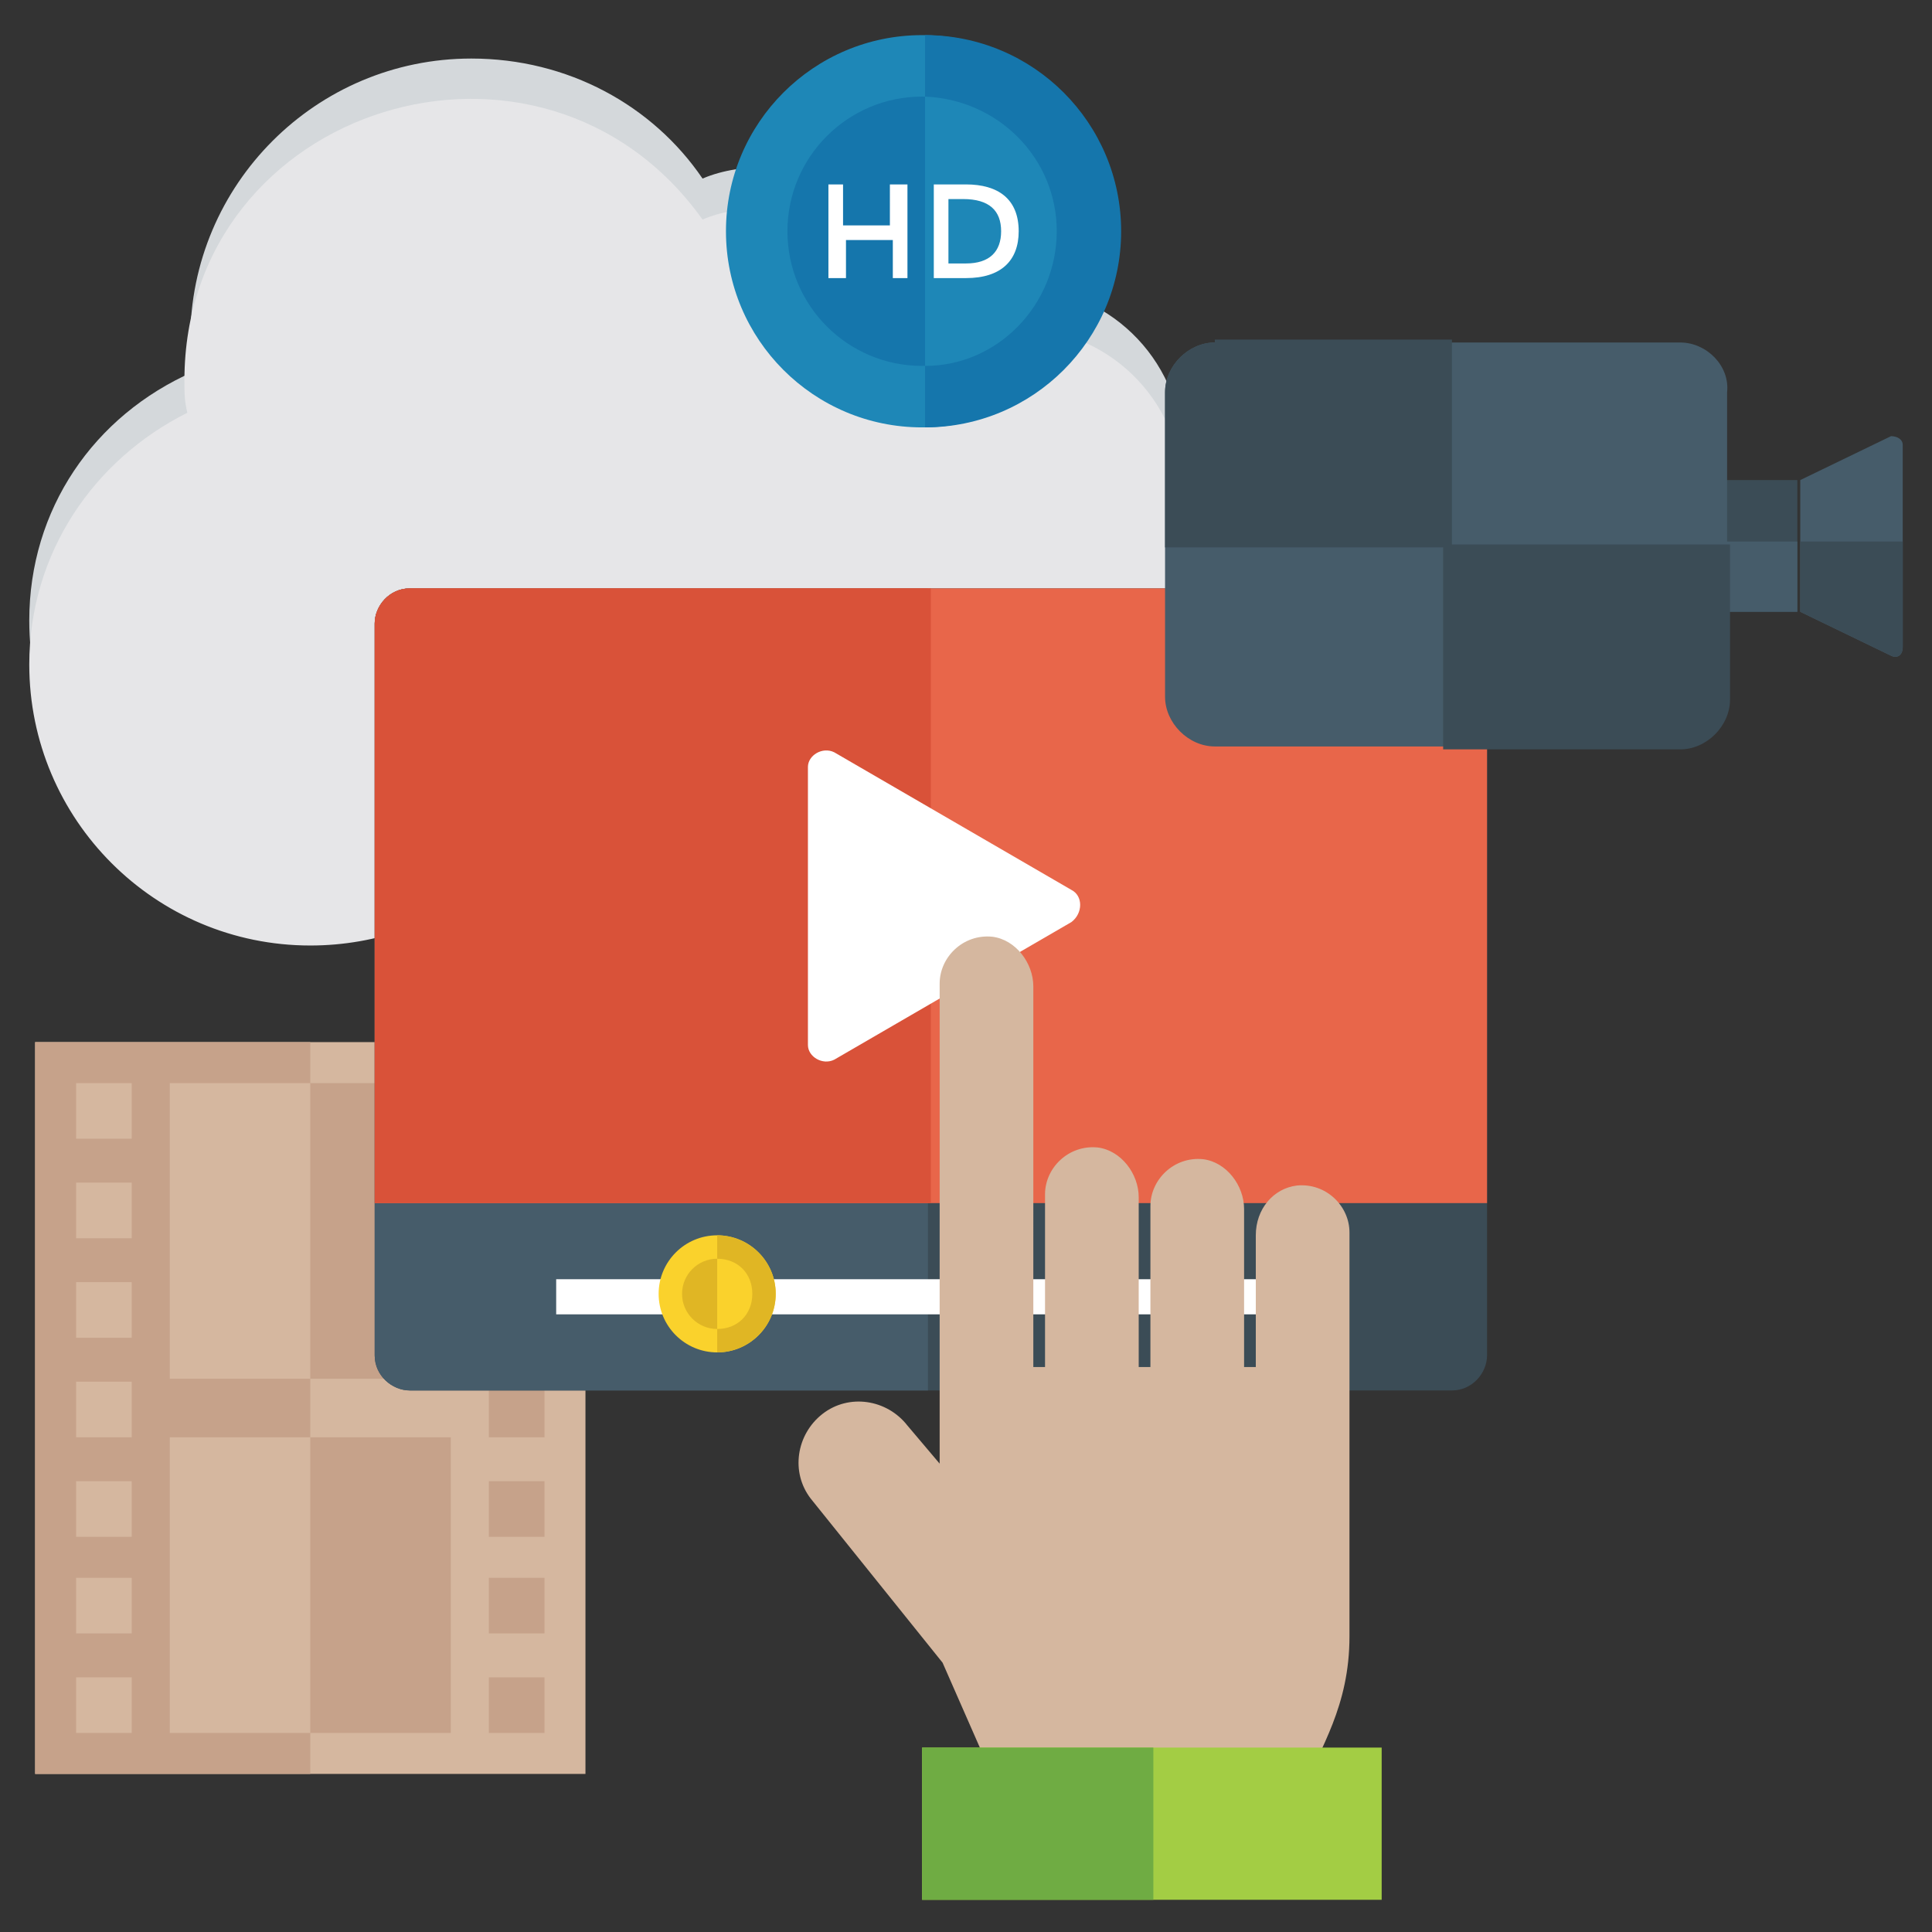 <svg xmlns="http://www.w3.org/2000/svg" enable-background="new 0 0 66 66" viewBox="0 0 66 66"><rect x="0" y="0" width="66" height="66" fill="#333333" stroke="none"/><rect width="18.8" height="25" x="1.2" y="35.6" fill="#D5B79F"/><rect width="9.4" height="25" x="1.2" y="35.6" fill="#C6A28A"/><rect width="1.9" height="1.9" x="16.7" y="37" fill="#C6A28A"/><rect width="1.9" height="1.9" x="16.7" y="40.4" fill="#C6A28A"/><rect width="1.9" height="1.9" x="16.7" y="43.8" fill="#C6A28A"/><rect width="1.9" height="1.9" x="16.7" y="47.2" fill="#C6A28A"/><rect width="1.9" height="1.9" x="16.7" y="50.6" fill="#C6A28A"/><rect width="1.9" height="1.9" x="16.7" y="53.9" fill="#C6A28A"/><rect width="1.9" height="1.9" x="16.7" y="57.3" fill="#C6A28A"/><rect width="1.9" height="1.9" x="2.6" y="37" fill="#D5B79F"/><rect width="1.9" height="1.9" x="2.6" y="40.4" fill="#D5B79F"/><rect width="1.9" height="1.9" x="2.6" y="43.8" fill="#D5B79F"/><rect width="1.9" height="1.9" x="2.6" y="47.2" fill="#D5B79F"/><rect width="1.9" height="1.9" x="2.6" y="50.6" fill="#D5B79F"/><rect width="1.9" height="1.9" x="2.6" y="53.9" fill="#D5B79F"/><rect width="1.9" height="1.9" x="2.6" y="57.3" fill="#D5B79F"/><rect width="9.6" height="10.1" x="5.8" y="37" fill="#C6A28A"/><rect width="9.6" height="10.1" x="5.8" y="49.1" fill="#C6A28A"/><rect width="4.8" height="10.1" x="5.8" y="37" fill="#D5B79F"/><rect width="4.8" height="10.1" x="5.8" y="49.1" fill="#D5B79F"/><path fill="#D4D8DB" d="M40.4,15.3c-0.1-3.1-2.6-5.5-5.7-5.5c-0.6,0-1.2,0.1-1.8,0.3c-1.1-2.6-3.7-4.4-6.6-4.4
		c-0.8,0-1.6,0.1-2.3,0.4c-1.7-2.5-4.6-4.1-7.9-4.1c-5.3,0-9.6,4.3-9.6,9.6c0,0.4,0,0.7,0.1,1.1C3.2,14.2,1,17.4,1,21.2
		c0,5.3,4.3,9.6,9.6,9.6c2.3,0,4.4-0.8,6-2.1c1.4,1.2,3.2,2,5.1,2c1.7,0,3.2-0.5,4.5-1.5c1.3,0.9,2.8,1.5,4.5,1.5
		c1.9,0,3.7-0.7,5.1-1.9c1,0.5,2.2,0.8,3.4,0.8c4,0,7.2-3.2,7.2-7.2C46.5,18.8,43.8,15.8,40.4,15.3z"/><path fill="#E6E6E8" d="M40.4,16.7c-0.1-3.1-2.6-5.5-5.7-5.5c-0.6,0-1.2,0.1-1.8,0.3c-1.1-2.6-3.7-4.4-6.6-4.4
		c-0.8,0-1.6,0.1-2.3,0.4C18.5-0.2,6.3,3.6,6.3,13c0,0.4,0,0.7,0.1,1.1C3.2,15.7,1,18.9,1,22.7c0,5.3,4.3,9.6,9.6,9.6
		c2.3,0,4.4-0.8,6-2.1c1.4,1.2,3.2,2,5.1,2c1.7,0,3.2-0.5,4.5-1.5c1.3,0.9,2.8,1.5,4.5,1.5c1.9,0,3.7-0.7,5.1-1.9
		c1,0.5,2.2,0.8,3.4,0.8c4,0,7.2-3.2,7.2-7.2C46.5,20.3,43.8,17.3,40.4,16.7z"/><path fill="#3B4C56" d="M49.6,20.1H14c-0.7,0-1.2,0.6-1.2,1.2v25c0,0.7,0.6,1.2,1.2,1.2h35.6c0.7,0,1.2-0.6,1.2-1.2v-25
		C50.8,20.6,50.2,20.1,49.6,20.1z"/><path fill="#465C6A" d="M31.7,20.1H14c-0.7,0-1.2,0.6-1.2,1.2v25c0,0.7,0.6,1.2,1.2,1.2h17.7V20.1z"/><path fill="#E8664A" d="M49.6,20.1H14c-0.7,0-1.2,0.6-1.2,1.2v19.8h38V21.3C50.8,20.6,50.2,20.1,49.6,20.1z"/><path fill="#D95239" d="M31.7,20.1H14c-0.7,0-1.2,0.6-1.2,1.2v19.8h19V20.1z"/><path fill="#FFF" d="M36.6,30.4l-8.1-4.7c-0.4-0.2-0.9,0.1-0.9,0.5v9.5c0,0.4,0.5,0.7,0.9,0.5l8.1-4.7
		C37,31.2,37,30.6,36.6,30.4z"/><rect width="26.1" height="1.2" x="19" y="43.7" fill="#FFF"/><g><circle cx="24.5" cy="44.2" r="2" fill="#FAD22C"/><circle cx="24.5" cy="44.2" r="1.2" fill="#E0B624"/><path fill="#E0B624" d="M24.5,42.2v4c1.1,0,2-0.9,2-2C26.5,43.1,25.6,42.2,24.5,42.2z"/><path fill="#FAD22C" d="M24.5,43v2.4c0.7,0,1.2-0.5,1.2-1.2C25.7,43.5,25.2,43,24.5,43z"/></g><g><path fill="#D5B79F" d="M44.3,40.5c-0.8,0.1-1.4,0.8-1.4,1.7v4.5h-0.4v-5.4c0-0.8-0.6-1.6-1.4-1.7c-1-0.1-1.8,0.7-1.8,1.6v5.5
			h-0.4v-5.8c0-0.8-0.6-1.6-1.4-1.7c-1-0.1-1.8,0.7-1.8,1.6v5.9h-0.4V33.7c0-0.8-0.6-1.6-1.4-1.7c-1-0.1-1.8,0.7-1.8,1.6
			c0,1.7,0-6.1,0,16.4L31,48.7c-0.7-0.9-2-1.1-2.9-0.4c-0.9,0.7-1.1,2-0.4,2.9l4.5,5.6l1.8,4.1l10.5,0.3c0.6-1.5,1.6-2.9,1.6-5.3
			c0-0.1,0-9.5,0-9.2v-4.6C46.1,41.2,45.3,40.4,44.3,40.5z"/><rect width="15.7" height="5.2" x="31.5" y="59.7" fill="#A3CD44"/><rect width="7.9" height="5.2" x="31.5" y="59.7" fill="#6FAC43"/></g><g><rect width="6.9" height="4.5" x="54.5" y="16.4" fill="#3B4C56"/><rect width="6.9" height="2.4" x="54.5" y="18.5" fill="#465C6A"/><path fill="#465C6A" d="M57.4,11.7H41.5c-0.9,0-1.7,0.8-1.7,1.7v10.4c0,0.9,0.8,1.7,1.7,1.7h15.8c0.9,0,1.7-0.8,1.7-1.7V13.4
			C59.1,12.5,58.3,11.7,57.4,11.7z"/><path fill="#3B4C56" d="M41.5,11.7c-0.9,0-1.7,0.8-1.7,1.7v5.3h9.8v-7.1H41.5z"/><path fill="#3B4C56" d="M49.3,18.5v7.1h8.1c0.9,0,1.7-0.8,1.7-1.7v-5.3H49.3z"/><path fill="#465C6A" d="M64.6,14.9l-3.1,1.5v4.5l3.1,1.5c0.2,0.1,0.4,0,0.4-0.3v-6.9C65,15,64.8,14.9,64.6,14.9z"/><path fill="#3B4C56" d="M61.5,18.5v2.4l3.1,1.5c0.2,0.1,0.4,0,0.4-0.3v-3.6H61.5z"/></g><g><circle cx="31.5" cy="7.9" r="6.7" fill="#1E87B7"/><circle cx="31.5" cy="7.9" r="4.6" fill="#1576AC"/><path fill="#1576AC" d="M31.6,1.2v13.4c3.7,0,6.7-3,6.7-6.7C38.3,4.2,35.3,1.2,31.6,1.2z"/><path fill="#1E87B7" d="M31.6,3.3v9.2c2.5,0,4.5-2.1,4.5-4.6C36.1,5.4,34.1,3.4,31.6,3.3z"/><g><path fill="#FFF" d="M28.3 9.5V6.3h.5v1.4h1.6V6.3H31v3.2h-.5V8.2h-1.6v1.3H28.3zM34.8 7.9c0 1-.6 1.6-1.8 1.6h-1.1V6.3H33C34.1 6.3 34.8 6.8 34.8 7.9zM34.2 7.9c0-.7-.4-1.1-1.3-1.1h-.5V9H33C33.8 9 34.2 8.6 34.2 7.9z"/></g></g></svg>